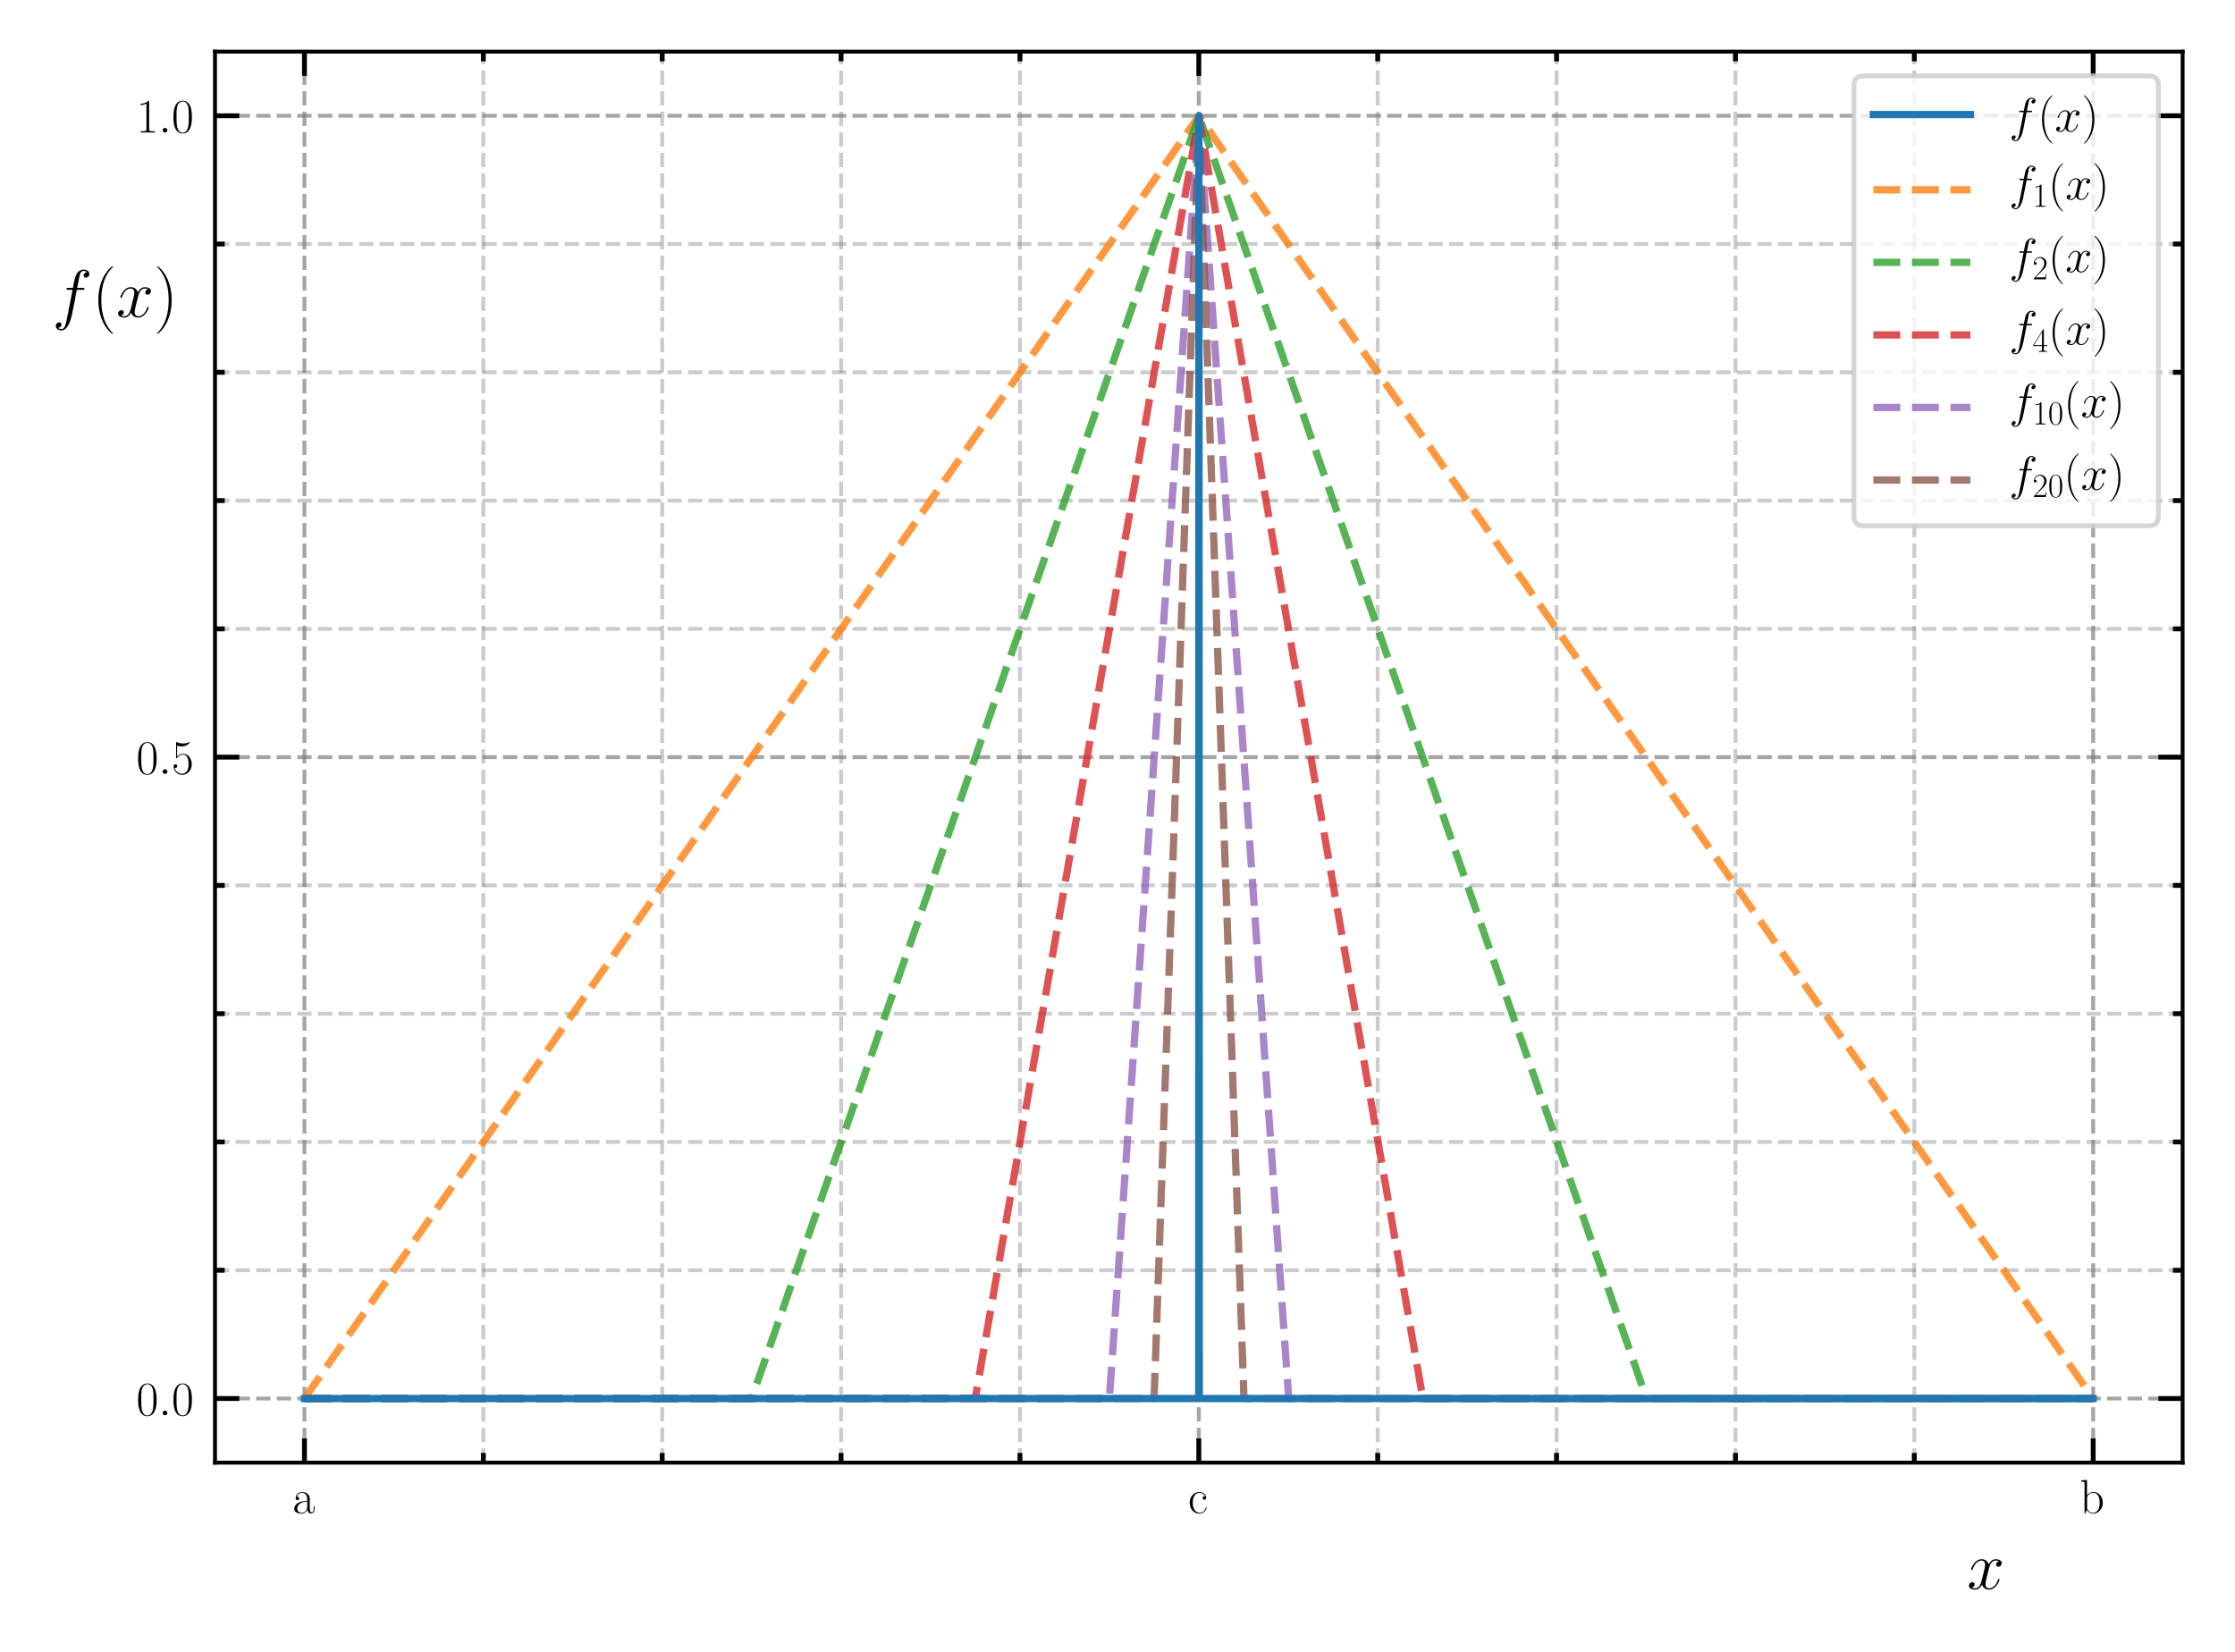 <?xml version="1.0" encoding="utf-8" standalone="no"?>
<!DOCTYPE svg PUBLIC "-//W3C//DTD SVG 1.1//EN"
  "http://www.w3.org/Graphics/SVG/1.1/DTD/svg11.dtd">
<!-- Created with matplotlib (https://matplotlib.org/) -->
<svg height="340.56pt" version="1.1" viewBox="0 0 460.8 340.56" width="460.8pt" xmlns="http://www.w3.org/2000/svg" xmlns:xlink="http://www.w3.org/1999/xlink">
 <defs>
  <style type="text/css">
*{stroke-linecap:butt;stroke-linejoin:round;}
  </style>
 </defs>
 <g id="figure_1">
  <g id="patch_1">
   <path d="M 0 340.56 
L 460.8 340.56 
L 460.8 0 
L 0 0 
z
" style="fill:#ffffff;"/>
  </g>
  <g id="axes_1">
   <g id="patch_2">
    <path d="M 44.332 301.583 
L 450 301.583 
L 450 10.643 
L 44.332 10.643 
z
" style="fill:#ffffff;"/>
   </g>
   <g id="matplotlib.axis_1">
    <g id="xtick_1">
     <g id="line2d_1">
      <path clip-path="url(#p1714646d56)" d="M 62.771 301.583 
L 62.771 10.643 
" style="fill:none;stroke:#808080;stroke-dasharray:2.96,1.28;stroke-dashoffset:0;stroke-opacity:0.7;stroke-width:0.8;"/>
     </g>
     <g id="line2d_2">
      <defs>
       <path d="M 0 0 
L 0 -5 
" id="m68500e0684" style="stroke:#000000;"/>
      </defs>
      <g>
       <use style="stroke:#000000;" x="62.771" xlink:href="#m68500e0684" y="301.583"/>
      </g>
     </g>
     <g id="line2d_3">
      <defs>
       <path d="M 0 0 
L 0 5 
" id="m201e38d4cf" style="stroke:#000000;"/>
      </defs>
      <g>
       <use style="stroke:#000000;" x="62.771" xlink:href="#m201e38d4cf" y="10.643"/>
      </g>
     </g>
     <g id="text_1">
      <!-- a -->
      <defs>
       <path d="M 36 25.875 
C 36 32 36 35.547 31.797 39.594 
C 28.094 42.984 23.797 44 20.406 44 
C 12.5 44 6.797 37.625 6.797 30.891 
C 6.797 27.188 9.797 27 10.406 27 
C 11.703 27 14 27.797 14 30.594 
C 14 33.094 12.094 34.188 10.406 34.188 
C 10 34.188 9.5 34.094 9.203 34 
C 11.297 40.531 16.703 42.391 20.203 42.391 
C 25.203 42.391 30.703 37.828 30.703 29.297 
L 30.703 25.5 
C 24.797 25.297 17.703 24.5 12.094 21.453 
C 5.797 17.922 4 12.844 4 9 
C 4 1.203 13 -1 18.297 -1 
C 23.797 -1 28.906 2.109 31.094 7.891 
C 31.297 3.422 34.094 -0.609 38.5 -0.609 
C 40.594 -0.609 45.906 0.797 45.906 8.797 
L 45.906 14.469 
L 44.094 14.469 
L 44.094 8.703 
C 44.094 2.516 41.406 1.703 40.094 1.703 
C 36 1.703 36 6.969 36 11.438 
z
M 30.703 13.859 
C 30.703 5.047 24.5 0.594 19 0.594 
C 14 0.594 10.094 4.344 10.094 9 
C 10.094 12.047 11.406 17.406 17.203 20.656 
C 22 23.391 27.5 23.797 30.703 24 
z
" id="CMR17-97"/>
      </defs>
      <g transform="translate(60.281 312.002)scale(0.1 -0.1)">
       <use transform="scale(0.996)" xlink:href="#CMR17-97"/>
      </g>
     </g>
    </g>
    <g id="xtick_2">
     <g id="line2d_4">
      <path clip-path="url(#p1714646d56)" d="M 247.166 301.583 
L 247.166 10.643 
" style="fill:none;stroke:#808080;stroke-dasharray:2.96,1.28;stroke-dashoffset:0;stroke-opacity:0.7;stroke-width:0.8;"/>
     </g>
     <g id="line2d_5">
      <g>
       <use style="stroke:#000000;" x="247.166" xlink:href="#m68500e0684" y="301.583"/>
      </g>
     </g>
     <g id="line2d_6">
      <g>
       <use style="stroke:#000000;" x="247.166" xlink:href="#m201e38d4cf" y="10.643"/>
      </g>
     </g>
     <g id="text_2">
      <!-- c -->
      <defs>
       <path d="M 34.906 35 
C 33 35 30.203 35 30.203 31.484 
C 30.203 28.688 32.5 27.891 33.797 27.891 
C 34.5 27.891 37.406 28.188 37.406 31.688 
C 37.406 38.688 30.594 44 22.906 44 
C 12.297 44 3.297 34.391 3.297 21.547 
C 3.297 8.141 12.703 -1 22.906 -1 
C 35.297 -1 38.406 10.562 38.406 11.672 
C 38.406 12.078 38.297 12.375 37.594 12.375 
C 36.906 12.375 36.797 12.281 36.406 10.969 
C 33.797 2.812 28.094 0.797 23.797 0.797 
C 17.406 0.797 9.703 6.734 9.703 21.641 
C 9.703 36.844 17.094 42.188 23 42.188 
C 26.906 42.188 32.703 40.344 34.906 35 
z
" id="CMR17-99"/>
      </defs>
      <g transform="translate(244.952 312.002)scale(0.1 -0.1)">
       <use transform="scale(0.996)" xlink:href="#CMR17-99"/>
      </g>
     </g>
    </g>
    <g id="xtick_3">
     <g id="line2d_7">
      <path clip-path="url(#p1714646d56)" d="M 431.561 301.583 
L 431.561 10.643 
" style="fill:none;stroke:#808080;stroke-dasharray:2.96,1.28;stroke-dashoffset:0;stroke-opacity:0.7;stroke-width:0.8;"/>
     </g>
     <g id="line2d_8">
      <g>
       <use style="stroke:#000000;" x="431.561" xlink:href="#m68500e0684" y="301.583"/>
      </g>
     </g>
     <g id="line2d_9">
      <g>
       <use style="stroke:#000000;" x="431.561" xlink:href="#m201e38d4cf" y="10.643"/>
      </g>
     </g>
     <g id="text_3">
      <!-- b -->
      <defs>
       <path d="M 15 69 
L 3.094 67.891 
L 3.094 65.297 
C 9 65.297 9.906 64.703 9.906 60.047 
L 9.906 -0.203 
L 11.703 -0.203 
L 14.594 6.953 
C 17.5 2.203 21.797 -1 27.594 -1 
C 37.594 -1 47.703 7.859 47.703 21.594 
C 47.703 34.516 38.703 44 28.594 44 
C 22.406 44 18 40.672 15 36.734 
z
M 15.203 31.594 
C 15.203 33.406 15.203 33.703 16.594 35.828 
C 20.5 41.891 26.094 42.391 28 42.391 
C 31 42.391 41.297 40.781 41.297 21.688 
C 41.297 1.703 29.5 0.594 27.094 0.594 
C 24 0.594 19.5 1.797 16.297 7.656 
C 15.203 9.578 15.203 9.781 15.203 11.594 
z
" id="CMR17-98"/>
      </defs>
      <g transform="translate(428.793 312.002)scale(0.1 -0.1)">
       <use transform="scale(0.996)" xlink:href="#CMR17-98"/>
      </g>
     </g>
    </g>
    <g id="xtick_4">
     <g id="line2d_10">
      <path clip-path="url(#p1714646d56)" d="M 99.65 301.583 
L 99.65 10.643 
" style="fill:none;stroke:#808080;stroke-dasharray:2.96,1.28;stroke-dashoffset:0;stroke-opacity:0.4;stroke-width:0.8;"/>
     </g>
     <g id="line2d_11">
      <defs>
       <path d="M 0 0 
L 0 -2 
" id="m79d4c641eb" style="stroke:#000000;"/>
      </defs>
      <g>
       <use style="stroke:#000000;" x="99.65" xlink:href="#m79d4c641eb" y="301.583"/>
      </g>
     </g>
     <g id="line2d_12">
      <defs>
       <path d="M 0 0 
L 0 2 
" id="m9b1fee3f03" style="stroke:#000000;"/>
      </defs>
      <g>
       <use style="stroke:#000000;" x="99.65" xlink:href="#m9b1fee3f03" y="10.643"/>
      </g>
     </g>
    </g>
    <g id="xtick_5">
     <g id="line2d_13">
      <path clip-path="url(#p1714646d56)" d="M 136.529 301.583 
L 136.529 10.643 
" style="fill:none;stroke:#808080;stroke-dasharray:2.96,1.28;stroke-dashoffset:0;stroke-opacity:0.4;stroke-width:0.8;"/>
     </g>
     <g id="line2d_14">
      <g>
       <use style="stroke:#000000;" x="136.529" xlink:href="#m79d4c641eb" y="301.583"/>
      </g>
     </g>
     <g id="line2d_15">
      <g>
       <use style="stroke:#000000;" x="136.529" xlink:href="#m9b1fee3f03" y="10.643"/>
      </g>
     </g>
    </g>
    <g id="xtick_6">
     <g id="line2d_16">
      <path clip-path="url(#p1714646d56)" d="M 173.408 301.583 
L 173.408 10.643 
" style="fill:none;stroke:#808080;stroke-dasharray:2.96,1.28;stroke-dashoffset:0;stroke-opacity:0.4;stroke-width:0.8;"/>
     </g>
     <g id="line2d_17">
      <g>
       <use style="stroke:#000000;" x="173.408" xlink:href="#m79d4c641eb" y="301.583"/>
      </g>
     </g>
     <g id="line2d_18">
      <g>
       <use style="stroke:#000000;" x="173.408" xlink:href="#m9b1fee3f03" y="10.643"/>
      </g>
     </g>
    </g>
    <g id="xtick_7">
     <g id="line2d_19">
      <path clip-path="url(#p1714646d56)" d="M 210.287 301.583 
L 210.287 10.643 
" style="fill:none;stroke:#808080;stroke-dasharray:2.96,1.28;stroke-dashoffset:0;stroke-opacity:0.4;stroke-width:0.8;"/>
     </g>
     <g id="line2d_20">
      <g>
       <use style="stroke:#000000;" x="210.287" xlink:href="#m79d4c641eb" y="301.583"/>
      </g>
     </g>
     <g id="line2d_21">
      <g>
       <use style="stroke:#000000;" x="210.287" xlink:href="#m9b1fee3f03" y="10.643"/>
      </g>
     </g>
    </g>
    <g id="xtick_8">
     <g id="line2d_22">
      <path clip-path="url(#p1714646d56)" d="M 284.045 301.583 
L 284.045 10.643 
" style="fill:none;stroke:#808080;stroke-dasharray:2.96,1.28;stroke-dashoffset:0;stroke-opacity:0.4;stroke-width:0.8;"/>
     </g>
     <g id="line2d_23">
      <g>
       <use style="stroke:#000000;" x="284.045" xlink:href="#m79d4c641eb" y="301.583"/>
      </g>
     </g>
     <g id="line2d_24">
      <g>
       <use style="stroke:#000000;" x="284.045" xlink:href="#m9b1fee3f03" y="10.643"/>
      </g>
     </g>
    </g>
    <g id="xtick_9">
     <g id="line2d_25">
      <path clip-path="url(#p1714646d56)" d="M 320.924 301.583 
L 320.924 10.643 
" style="fill:none;stroke:#808080;stroke-dasharray:2.96,1.28;stroke-dashoffset:0;stroke-opacity:0.4;stroke-width:0.8;"/>
     </g>
     <g id="line2d_26">
      <g>
       <use style="stroke:#000000;" x="320.924" xlink:href="#m79d4c641eb" y="301.583"/>
      </g>
     </g>
     <g id="line2d_27">
      <g>
       <use style="stroke:#000000;" x="320.924" xlink:href="#m9b1fee3f03" y="10.643"/>
      </g>
     </g>
    </g>
    <g id="xtick_10">
     <g id="line2d_28">
      <path clip-path="url(#p1714646d56)" d="M 357.803 301.583 
L 357.803 10.643 
" style="fill:none;stroke:#808080;stroke-dasharray:2.96,1.28;stroke-dashoffset:0;stroke-opacity:0.4;stroke-width:0.8;"/>
     </g>
     <g id="line2d_29">
      <g>
       <use style="stroke:#000000;" x="357.803" xlink:href="#m79d4c641eb" y="301.583"/>
      </g>
     </g>
     <g id="line2d_30">
      <g>
       <use style="stroke:#000000;" x="357.803" xlink:href="#m9b1fee3f03" y="10.643"/>
      </g>
     </g>
    </g>
    <g id="xtick_11">
     <g id="line2d_31">
      <path clip-path="url(#p1714646d56)" d="M 394.682 301.583 
L 394.682 10.643 
" style="fill:none;stroke:#808080;stroke-dasharray:2.96,1.28;stroke-dashoffset:0;stroke-opacity:0.4;stroke-width:0.8;"/>
     </g>
     <g id="line2d_32">
      <g>
       <use style="stroke:#000000;" x="394.682" xlink:href="#m79d4c641eb" y="301.583"/>
      </g>
     </g>
     <g id="line2d_33">
      <g>
       <use style="stroke:#000000;" x="394.682" xlink:href="#m9b1fee3f03" y="10.643"/>
      </g>
     </g>
    </g>
    <g id="text_4">
     <!-- $x$ -->
     <defs>
      <path d="M 47.406 41 
C 44.203 40.391 43 37.984 43 36.094 
C 43 33.688 44.906 32.891 46.297 32.891 
C 49.297 32.891 51.406 35.484 51.406 38.188 
C 51.406 42.094 46.594 44 42.406 44 
C 36.297 44 32.906 38.297 32 36.391 
C 29.703 43.594 23.5 44 21.703 44 
C 11.5 44 6.094 31.141 6.094 28.891 
C 6.094 28.484 6.5 27.969 7.203 27.969 
C 8 27.969 8.203 28.578 8.406 28.984 
C 11.797 40.188 18.5 41.984 21.406 41.984 
C 25.906 41.984 26.797 38.094 26.797 35.688 
C 26.797 33.484 26.203 31.141 25 26.219 
L 21.594 12.156 
C 20.094 6.094 17.203 1 11.906 1 
C 11.406 1 8.906 1 6.797 1.969 
C 10.406 2.594 11.203 5.594 11.203 6.797 
C 11.203 8.797 9.703 10 7.797 10 
C 5.406 10 2.797 7.891 2.797 4.688 
C 2.797 0.891 7.5 -1 11.797 -1 
C 16.594 -1 20 2.391 22.094 6.484 
C 23.703 1 28.703 -1 32.406 -1 
C 42.594 -1 48 11.734 48 14 
C 48 14.516 47.594 14.922 47 14.922 
C 46.094 14.922 46 14.406 45.703 13.594 
C 43 4.688 37.203 1 32.703 1 
C 29.203 1 27.297 3.188 27.297 7.297 
C 27.297 9.484 27.703 11.125 29.297 17.906 
L 32.797 31.859 
C 34.297 37.891 37.703 41.984 42.297 41.984 
C 42.5 41.984 45.297 41.984 47.406 41 
z
" id="CMMI12-120"/>
     </defs>
     <g transform="translate(405.553 327.625)scale(0.14 -0.14)">
      <use transform="scale(0.996)" xlink:href="#CMMI12-120"/>
     </g>
    </g>
   </g>
   <g id="matplotlib.axis_2">
    <g id="ytick_1">
     <g id="line2d_34">
      <path clip-path="url(#p1714646d56)" d="M 44.332 288.359 
L 450 288.359 
" style="fill:none;stroke:#808080;stroke-dasharray:2.96,1.28;stroke-dashoffset:0;stroke-opacity:0.7;stroke-width:0.8;"/>
     </g>
     <g id="line2d_35">
      <defs>
       <path d="M 0 0 
L 5 0 
" id="mf59a14beb7" style="stroke:#000000;"/>
      </defs>
      <g>
       <use style="stroke:#000000;" x="44.332" xlink:href="#mf59a14beb7" y="288.359"/>
      </g>
     </g>
     <g id="line2d_36">
      <defs>
       <path d="M 0 0 
L -5 0 
" id="mbb72b3f837" style="stroke:#000000;"/>
      </defs>
      <g>
       <use style="stroke:#000000;" x="450" xlink:href="#mbb72b3f837" y="288.359"/>
      </g>
     </g>
     <g id="text_5">
      <!-- $0.0$ -->
      <defs>
       <path d="M 42 31.844 
C 42 37.969 41.906 48.422 37.703 56.453 
C 34 63.484 28.094 66 22.906 66 
C 18.094 66 12 63.781 8.203 56.562 
C 4.203 49.016 3.797 39.672 3.797 31.844 
C 3.797 26.109 3.906 17.375 7 9.734 
C 11.297 -0.609 19 -2 22.906 -2 
C 27.5 -2 34.5 -0.109 38.594 9.438 
C 41.594 16.375 42 24.5 42 31.844 
z
M 22.906 -0.406 
C 16.5 -0.406 12.703 5.125 11.297 12.75 
C 10.203 18.688 10.203 27.328 10.203 32.953 
C 10.203 40.688 10.203 47.109 11.5 53.234 
C 13.406 61.781 19 64.391 22.906 64.391 
C 27 64.391 32.297 61.672 34.203 53.438 
C 35.5 47.719 35.594 40.984 35.594 32.953 
C 35.594 26.422 35.594 18.375 34.406 12.453 
C 32.297 1.5 26.406 -0.406 22.906 -0.406 
z
" id="CMR17-48"/>
       <path d="M 18.406 4.797 
C 18.406 7.688 16 9.688 13.594 9.688 
C 10.703 9.688 8.703 7.297 8.703 4.891 
C 8.703 2 11.094 0 13.5 0 
C 16.406 0 18.406 2.391 18.406 4.797 
z
" id="CMMI12-58"/>
      </defs>
      <g transform="translate(28.102 291.818)scale(0.1 -0.1)">
       <use transform="scale(0.996)" xlink:href="#CMR17-48"/>
       <use transform="translate(45.69 0)scale(0.996)" xlink:href="#CMMI12-58"/>
       <use transform="translate(72.788 0)scale(0.996)" xlink:href="#CMR17-48"/>
      </g>
     </g>
    </g>
    <g id="ytick_2">
     <g id="line2d_37">
      <path clip-path="url(#p1714646d56)" d="M 44.332 156.113 
L 450 156.113 
" style="fill:none;stroke:#808080;stroke-dasharray:2.96,1.28;stroke-dashoffset:0;stroke-opacity:0.7;stroke-width:0.8;"/>
     </g>
     <g id="line2d_38">
      <g>
       <use style="stroke:#000000;" x="44.332" xlink:href="#mf59a14beb7" y="156.113"/>
      </g>
     </g>
     <g id="line2d_39">
      <g>
       <use style="stroke:#000000;" x="450" xlink:href="#mbb72b3f837" y="156.113"/>
      </g>
     </g>
     <g id="text_6">
      <!-- $0.5$ -->
      <defs>
       <path d="M 11.406 58.594 
C 12.406 58.188 16.5 56.891 20.703 56.891 
C 30 56.891 35.094 61.891 38 64.688 
C 38 65.484 38 66 37.406 66 
C 37.297 66 37.094 66 36.297 65.594 
C 32.797 64.094 28.703 63 23.703 63 
C 20.703 63 16.203 63.359 11.297 65.484 
C 10.203 66 10 66 9.906 66 
C 9.406 66 9.297 65.891 9.297 63.906 
L 9.297 34.859 
C 9.297 33.016 9.297 32.5 10.297 32.5 
C 10.797 32.5 11 32.703 11.5 33.422 
C 14.703 38.047 19.094 40 24.094 40 
C 27.594 40 35.094 37.734 35.094 20.203 
C 35.094 16.984 35.094 11.188 32.094 6.594 
C 29.594 2.484 25.703 0.391 21.406 0.391 
C 14.797 0.391 8.094 4.984 6.297 12.688 
C 6.703 12.594 7.5 12.391 7.906 12.391 
C 9.203 12.391 11.703 13.094 11.703 16.188 
C 11.703 18.891 9.797 20 7.906 20 
C 5.594 20 4.094 18.594 4.094 15.797 
C 4.094 7.094 11 -2 21.594 -2 
C 31.906 -2 41.703 6.891 41.703 19.797 
C 41.703 32.094 33.906 41.594 24.203 41.594 
C 19.094 41.594 14.797 39.688 11.406 36 
z
" id="CMR17-53"/>
      </defs>
      <g transform="translate(28.102 159.572)scale(0.1 -0.1)">
       <use transform="scale(0.996)" xlink:href="#CMR17-48"/>
       <use transform="translate(45.69 0)scale(0.996)" xlink:href="#CMMI12-58"/>
       <use transform="translate(72.788 0)scale(0.996)" xlink:href="#CMR17-53"/>
      </g>
     </g>
    </g>
    <g id="ytick_3">
     <g id="line2d_40">
      <path clip-path="url(#p1714646d56)" d="M 44.332 23.867 
L 450 23.867 
" style="fill:none;stroke:#808080;stroke-dasharray:2.96,1.28;stroke-dashoffset:0;stroke-opacity:0.7;stroke-width:0.8;"/>
     </g>
     <g id="line2d_41">
      <g>
       <use style="stroke:#000000;" x="44.332" xlink:href="#mf59a14beb7" y="23.867"/>
      </g>
     </g>
     <g id="line2d_42">
      <g>
       <use style="stroke:#000000;" x="450" xlink:href="#mbb72b3f837" y="23.867"/>
      </g>
     </g>
     <g id="text_7">
      <!-- $1.0$ -->
      <defs>
       <path d="M 26.594 63.797 
C 26.594 65.891 26.5 66 25.094 66 
C 21.203 61.359 15.297 59.891 9.703 59.688 
C 9.406 59.688 8.906 59.688 8.797 59.5 
C 8.703 59.297 8.703 59.094 8.703 57 
C 11.797 57 17 57.594 21 59.984 
L 21 7.297 
C 21 3.797 20.797 2.594 12.203 2.594 
L 9.203 2.594 
L 9.203 0 
C 14 0.094 19 0.188 23.797 0.188 
C 28.594 0.188 33.594 0.094 38.406 0 
L 38.406 2.594 
L 35.406 2.594 
C 26.797 2.594 26.594 3.688 26.594 7.297 
z
" id="CMR17-49"/>
      </defs>
      <g transform="translate(28.102 27.326)scale(0.1 -0.1)">
       <use transform="scale(0.996)" xlink:href="#CMR17-49"/>
       <use transform="translate(45.69 0)scale(0.996)" xlink:href="#CMMI12-58"/>
       <use transform="translate(72.788 0)scale(0.996)" xlink:href="#CMR17-48"/>
      </g>
     </g>
    </g>
    <g id="ytick_4">
     <g id="line2d_43">
      <path clip-path="url(#p1714646d56)" d="M 44.332 261.91 
L 450 261.91 
" style="fill:none;stroke:#808080;stroke-dasharray:2.96,1.28;stroke-dashoffset:0;stroke-opacity:0.4;stroke-width:0.8;"/>
     </g>
     <g id="line2d_44">
      <defs>
       <path d="M 0 0 
L 2 0 
" id="m1f249ab762" style="stroke:#000000;"/>
      </defs>
      <g>
       <use style="stroke:#000000;" x="44.332" xlink:href="#m1f249ab762" y="261.91"/>
      </g>
     </g>
     <g id="line2d_45">
      <defs>
       <path d="M 0 0 
L -2 0 
" id="m7137750651" style="stroke:#000000;"/>
      </defs>
      <g>
       <use style="stroke:#000000;" x="450" xlink:href="#m7137750651" y="261.91"/>
      </g>
     </g>
    </g>
    <g id="ytick_5">
     <g id="line2d_46">
      <path clip-path="url(#p1714646d56)" d="M 44.332 235.46 
L 450 235.46 
" style="fill:none;stroke:#808080;stroke-dasharray:2.96,1.28;stroke-dashoffset:0;stroke-opacity:0.4;stroke-width:0.8;"/>
     </g>
     <g id="line2d_47">
      <g>
       <use style="stroke:#000000;" x="44.332" xlink:href="#m1f249ab762" y="235.46"/>
      </g>
     </g>
     <g id="line2d_48">
      <g>
       <use style="stroke:#000000;" x="450" xlink:href="#m7137750651" y="235.46"/>
      </g>
     </g>
    </g>
    <g id="ytick_6">
     <g id="line2d_49">
      <path clip-path="url(#p1714646d56)" d="M 44.332 209.011 
L 450 209.011 
" style="fill:none;stroke:#808080;stroke-dasharray:2.96,1.28;stroke-dashoffset:0;stroke-opacity:0.4;stroke-width:0.8;"/>
     </g>
     <g id="line2d_50">
      <g>
       <use style="stroke:#000000;" x="44.332" xlink:href="#m1f249ab762" y="209.011"/>
      </g>
     </g>
     <g id="line2d_51">
      <g>
       <use style="stroke:#000000;" x="450" xlink:href="#m7137750651" y="209.011"/>
      </g>
     </g>
    </g>
    <g id="ytick_7">
     <g id="line2d_52">
      <path clip-path="url(#p1714646d56)" d="M 44.332 182.562 
L 450 182.562 
" style="fill:none;stroke:#808080;stroke-dasharray:2.96,1.28;stroke-dashoffset:0;stroke-opacity:0.4;stroke-width:0.8;"/>
     </g>
     <g id="line2d_53">
      <g>
       <use style="stroke:#000000;" x="44.332" xlink:href="#m1f249ab762" y="182.562"/>
      </g>
     </g>
     <g id="line2d_54">
      <g>
       <use style="stroke:#000000;" x="450" xlink:href="#m7137750651" y="182.562"/>
      </g>
     </g>
    </g>
    <g id="ytick_8">
     <g id="line2d_55">
      <path clip-path="url(#p1714646d56)" d="M 44.332 129.664 
L 450 129.664 
" style="fill:none;stroke:#808080;stroke-dasharray:2.96,1.28;stroke-dashoffset:0;stroke-opacity:0.4;stroke-width:0.8;"/>
     </g>
     <g id="line2d_56">
      <g>
       <use style="stroke:#000000;" x="44.332" xlink:href="#m1f249ab762" y="129.664"/>
      </g>
     </g>
     <g id="line2d_57">
      <g>
       <use style="stroke:#000000;" x="450" xlink:href="#m7137750651" y="129.664"/>
      </g>
     </g>
    </g>
    <g id="ytick_9">
     <g id="line2d_58">
      <path clip-path="url(#p1714646d56)" d="M 44.332 103.215 
L 450 103.215 
" style="fill:none;stroke:#808080;stroke-dasharray:2.96,1.28;stroke-dashoffset:0;stroke-opacity:0.4;stroke-width:0.8;"/>
     </g>
     <g id="line2d_59">
      <g>
       <use style="stroke:#000000;" x="44.332" xlink:href="#m1f249ab762" y="103.215"/>
      </g>
     </g>
     <g id="line2d_60">
      <g>
       <use style="stroke:#000000;" x="450" xlink:href="#m7137750651" y="103.215"/>
      </g>
     </g>
    </g>
    <g id="ytick_10">
     <g id="line2d_61">
      <path clip-path="url(#p1714646d56)" d="M 44.332 76.765 
L 450 76.765 
" style="fill:none;stroke:#808080;stroke-dasharray:2.96,1.28;stroke-dashoffset:0;stroke-opacity:0.4;stroke-width:0.8;"/>
     </g>
     <g id="line2d_62">
      <g>
       <use style="stroke:#000000;" x="44.332" xlink:href="#m1f249ab762" y="76.765"/>
      </g>
     </g>
     <g id="line2d_63">
      <g>
       <use style="stroke:#000000;" x="450" xlink:href="#m7137750651" y="76.765"/>
      </g>
     </g>
    </g>
    <g id="ytick_11">
     <g id="line2d_64">
      <path clip-path="url(#p1714646d56)" d="M 44.332 50.316 
L 450 50.316 
" style="fill:none;stroke:#808080;stroke-dasharray:2.96,1.28;stroke-dashoffset:0;stroke-opacity:0.4;stroke-width:0.8;"/>
     </g>
     <g id="line2d_65">
      <g>
       <use style="stroke:#000000;" x="44.332" xlink:href="#m1f249ab762" y="50.316"/>
      </g>
     </g>
     <g id="line2d_66">
      <g>
       <use style="stroke:#000000;" x="450" xlink:href="#m7137750651" y="50.316"/>
      </g>
     </g>
    </g>
    <g id="text_8">
     <!-- $f(x)$ -->
     <defs>
      <path d="M 44.594 40.094 
C 46.594 40.094 47.406 40.094 47.406 41.984 
C 47.406 43 46.594 43 44.797 43 
L 36.703 43 
C 38.594 53.094 40 60.094 40.797 63.297 
C 41.406 65.688 43.5 67.984 46.094 67.984 
C 48.203 67.984 50.297 67.094 51.297 66.188 
C 47.406 65.797 46.203 62.891 46.203 61.188 
C 46.203 59.188 47.703 58 49.594 58 
C 51.594 58 54.594 59.688 54.594 63.5 
C 54.594 67.688 50.406 70 46 70 
C 41.703 70 37.5 66.797 35.5 62.891 
C 33.703 59.391 32.703 55.828 30.406 43 
L 23.703 43 
C 21.797 43 20.797 43 20.797 41.188 
C 20.797 40.094 21.406 40.094 23.406 40.094 
L 29.797 40.094 
C 28 30.891 23.906 8.516 21.594 -2.062 
C 19.906 -10.703 18.406 -18 13.406 -18 
C 13.094 -18 10.203 -18 8.406 -16.109 
C 13.5 -15.703 13.5 -11.312 13.5 -11.203 
C 13.5 -9.203 12 -8 10.094 -8 
C 8.094 -8 5.094 -9.703 5.094 -13.516 
C 5.094 -17.812 9.5 -20 13.406 -20 
C 23.594 -20 27.797 -1.766 28.906 3.172 
C 30.703 10.797 35.594 37.125 36.094 40.094 
z
" id="CMMI12-102"/>
      <path d="M 30.594 -24.406 
C 30.594 -24.312 30.594 -24.109 30.297 -23.812 
C 25.703 -19.109 13.406 -6.297 13.406 24.938 
C 13.406 56.172 25.5 68.875 30.406 73.891 
C 30.406 73.984 30.594 74.188 30.594 74.484 
C 30.594 74.797 30.297 75 29.906 75 
C 28.797 75 20.297 67.578 15.406 56.562 
C 10.406 45.453 9 34.656 9 25.047 
C 9 17.828 9.703 5.625 15.703 -7.297 
C 20.5 -17.703 28.703 -25 29.906 -25 
C 30.406 -25 30.594 -24.812 30.594 -24.406 
z
" id="CMR17-40"/>
      <path d="M 26.297 24.938 
C 26.297 32.141 25.594 44.359 19.594 57.266 
C 14.797 67.688 6.594 75 5.406 75 
C 5.094 75 4.703 74.891 4.703 74.391 
C 4.703 74.188 4.797 74.094 4.906 73.891 
C 9.703 68.875 21.906 56.172 21.906 25.047 
C 21.906 -6.188 9.797 -18.906 4.906 -23.906 
C 4.797 -24.109 4.703 -24.203 4.703 -24.406 
C 4.703 -24.906 5.094 -25 5.406 -25 
C 6.5 -25 15 -17.609 19.906 -6.594 
C 24.906 4.516 26.297 15.328 26.297 24.938 
z
" id="CMR17-41"/>
     </defs>
     <g transform="translate(10.8 65.344)scale(0.14 -0.14)">
      <use transform="scale(0.996)" xlink:href="#CMMI12-102"/>
      <use transform="translate(58.72 0)scale(0.996)" xlink:href="#CMR17-40"/>
      <use transform="translate(94.001 0)scale(0.996)" xlink:href="#CMMI12-120"/>
      <use transform="translate(149.435 0)scale(0.996)" xlink:href="#CMR17-41"/>
     </g>
    </g>
   </g>
   <g id="line2d_67">
    <path clip-path="url(#p1714646d56)" d="M 62.771 288.359 
L 247.184 23.894 
L 247.221 23.946 
L 431.561 288.359 
L 431.561 288.359 
" style="fill:none;stroke:#ff7f0e;stroke-dasharray:5.55,2.4;stroke-dashoffset:0;stroke-opacity:0.8;stroke-width:1.5;"/>
   </g>
   <g id="line2d_68">
    <path clip-path="url(#p1714646d56)" d="M 62.771 288.359 
L 154.978 288.332 
L 247.184 23.92 
L 247.221 24.026 
L 339.465 288.359 
L 431.561 288.359 
L 431.561 288.359 
" style="fill:none;stroke:#2ca02c;stroke-dasharray:5.55,2.4;stroke-dashoffset:0;stroke-opacity:0.8;stroke-width:1.5;"/>
   </g>
   <g id="line2d_69">
    <path clip-path="url(#p1714646d56)" d="M 62.771 288.359 
L 201.081 288.279 
L 247.184 23.973 
L 247.221 24.185 
L 293.361 288.359 
L 431.561 288.359 
L 431.561 288.359 
" style="fill:none;stroke:#d62728;stroke-dasharray:5.55,2.4;stroke-dashoffset:0;stroke-opacity:0.8;stroke-width:1.5;"/>
   </g>
   <g id="line2d_70">
    <path clip-path="url(#p1714646d56)" d="M 62.771 288.359 
L 228.706 288.359 
L 228.817 287.063 
L 247.184 24.132 
L 247.221 24.661 
L 265.699 288.359 
L 431.561 288.359 
L 431.561 288.359 
" style="fill:none;stroke:#9467bd;stroke-dasharray:5.55,2.4;stroke-dashoffset:0;stroke-opacity:0.8;stroke-width:1.5;"/>
   </g>
   <g id="line2d_71">
    <path clip-path="url(#p1714646d56)" d="M 62.771 288.359 
L 237.927 288.359 
L 238.038 285.74 
L 247.184 24.396 
L 247.221 25.454 
L 256.479 288.359 
L 431.561 288.359 
L 431.561 288.359 
" style="fill:none;stroke:#8c564b;stroke-dasharray:5.55,2.4;stroke-dashoffset:0;stroke-opacity:0.8;stroke-width:1.5;"/>
   </g>
   <g id="patch_3">
    <path d="M 44.332 301.583 
L 44.332 10.643 
" style="fill:none;stroke:#000000;stroke-linecap:square;stroke-linejoin:miter;stroke-width:0.8;"/>
   </g>
   <g id="patch_4">
    <path d="M 450 301.583 
L 450 10.643 
" style="fill:none;stroke:#000000;stroke-linecap:square;stroke-linejoin:miter;stroke-width:0.8;"/>
   </g>
   <g id="patch_5">
    <path d="M 44.332 301.583 
L 450 301.583 
" style="fill:none;stroke:#000000;stroke-linecap:square;stroke-linejoin:miter;stroke-width:0.8;"/>
   </g>
   <g id="patch_6">
    <path d="M 44.332 10.643 
L 450 10.643 
" style="fill:none;stroke:#000000;stroke-linecap:square;stroke-linejoin:miter;stroke-width:0.8;"/>
   </g>
   <g id="legend_1">
    <g id="patch_7">
     <path d="M 384.239 108.418 
L 443 108.418 
Q 445 108.418 445 106.418 
L 445 17.642 
Q 445 15.643 443 15.643 
L 384.239 15.643 
Q 382.239 15.643 382.239 17.642 
L 382.239 106.418 
Q 382.239 108.418 384.239 108.418 
z
" style="fill:#ffffff;opacity:0.8;stroke:#cccccc;stroke-linejoin:miter;"/>
    </g>
    <g id="line2d_72">
     <path d="M 386.239 23.614 
L 406.239 23.614 
" style="fill:none;stroke:#1f77b4;stroke-linecap:square;stroke-width:1.5;"/>
    </g>
    <g id="line2d_73"/>
    <g id="text_9">
     <!-- $f(x)$ -->
     <g transform="translate(414.239 27.114)scale(0.1 -0.1)">
      <use transform="scale(0.996)" xlink:href="#CMMI12-102"/>
      <use transform="translate(58.72 0)scale(0.996)" xlink:href="#CMR17-40"/>
      <use transform="translate(94.001 0)scale(0.996)" xlink:href="#CMMI12-120"/>
      <use transform="translate(149.435 0)scale(0.996)" xlink:href="#CMR17-41"/>
     </g>
    </g>
    <g id="line2d_74">
     <path d="M 386.239 39.131 
L 406.239 39.131 
" style="fill:none;stroke:#ff7f0e;stroke-dasharray:5.55,2.4;stroke-dashoffset:0;stroke-opacity:0.8;stroke-width:1.5;"/>
    </g>
    <g id="line2d_75"/>
    <g id="text_10">
     <!-- $f_1 (x)$ -->
     <g transform="translate(414.239 42.631)scale(0.1 -0.1)">
      <use transform="translate(0 14.944)scale(0.996)" xlink:href="#CMMI12-102"/>
      <use transform="translate(48.083 0)scale(0.697)" xlink:href="#CMR17-49"/>
      <use transform="translate(80.565 14.944)scale(0.996)" xlink:href="#CMR17-40"/>
      <use transform="translate(115.845 14.944)scale(0.996)" xlink:href="#CMMI12-120"/>
      <use transform="translate(171.279 14.944)scale(0.996)" xlink:href="#CMR17-41"/>
     </g>
    </g>
    <g id="line2d_76">
     <path d="M 386.239 54.093 
L 406.239 54.093 
" style="fill:none;stroke:#2ca02c;stroke-dasharray:5.55,2.4;stroke-dashoffset:0;stroke-opacity:0.8;stroke-width:1.5;"/>
    </g>
    <g id="line2d_77"/>
    <g id="text_11">
     <!-- $f_{2}(x)$ -->
     <defs>
      <path d="M 41.703 15.469 
L 39.906 15.469 
C 38.906 8.391 38.094 7.188 37.703 6.594 
C 37.203 5.797 30 5.797 28.594 5.797 
L 9.406 5.797 
C 13 9.688 20 16.766 28.5 24.938 
C 34.594 30.719 41.703 37.5 41.703 47.391 
C 41.703 59.188 32.297 66 21.797 66 
C 10.797 66 4.094 56.297 4.094 47.297 
C 4.094 43.391 7 42.891 8.203 42.891 
C 9.203 42.891 12.203 43.484 12.203 46.984 
C 12.203 50.094 9.594 51 8.203 51 
C 7.594 51 7 50.891 6.594 50.688 
C 8.5 59.188 14.297 63.391 20.406 63.391 
C 29.094 63.391 34.797 56.5 34.797 47.391 
C 34.797 38.703 29.703 31.219 24 24.734 
L 4.094 2.297 
L 4.094 0 
L 39.297 0 
z
" id="CMR17-50"/>
     </defs>
     <g transform="translate(414.239 57.593)scale(0.1 -0.1)">
      <use transform="translate(0 14.944)scale(0.996)" xlink:href="#CMMI12-102"/>
      <use transform="translate(48.083 0)scale(0.697)" xlink:href="#CMR17-50"/>
      <use transform="translate(80.565 14.944)scale(0.996)" xlink:href="#CMR17-40"/>
      <use transform="translate(115.845 14.944)scale(0.996)" xlink:href="#CMMI12-120"/>
      <use transform="translate(171.279 14.944)scale(0.996)" xlink:href="#CMR17-41"/>
     </g>
    </g>
    <g id="line2d_78">
     <path d="M 386.239 69.056 
L 406.239 69.056 
" style="fill:none;stroke:#d62728;stroke-dasharray:5.55,2.4;stroke-dashoffset:0;stroke-opacity:0.8;stroke-width:1.5;"/>
    </g>
    <g id="line2d_79"/>
    <g id="text_12">
     <!-- $f_{4}(x)$ -->
     <defs>
      <path d="M 33.594 64.797 
C 33.594 66.891 33.5 67 31.703 67 
L 2 19.594 
L 2 17 
L 27.797 17 
L 27.797 7.188 
C 27.797 3.594 27.594 2.594 20.594 2.594 
L 18.703 2.594 
L 18.703 0 
C 21.906 0.188 27.297 0.188 30.703 0.188 
C 34.094 0.188 39.5 0.188 42.703 0 
L 42.703 2.594 
L 40.797 2.594 
C 33.797 2.594 33.594 3.594 33.594 7.188 
L 33.594 17 
L 43.797 17 
L 43.797 19.594 
L 33.594 19.594 
z
M 28.094 58.172 
L 28.094 19.594 
L 4 19.594 
z
" id="CMR17-52"/>
     </defs>
     <g transform="translate(414.239 72.556)scale(0.1 -0.1)">
      <use transform="translate(0 14.944)scale(0.996)" xlink:href="#CMMI12-102"/>
      <use transform="translate(48.083 0)scale(0.697)" xlink:href="#CMR17-52"/>
      <use transform="translate(80.565 14.944)scale(0.996)" xlink:href="#CMR17-40"/>
      <use transform="translate(115.845 14.944)scale(0.996)" xlink:href="#CMMI12-120"/>
      <use transform="translate(171.279 14.944)scale(0.996)" xlink:href="#CMR17-41"/>
     </g>
    </g>
    <g id="line2d_80">
     <path d="M 386.239 84.019 
L 406.239 84.019 
" style="fill:none;stroke:#9467bd;stroke-dasharray:5.55,2.4;stroke-dashoffset:0;stroke-opacity:0.8;stroke-width:1.5;"/>
    </g>
    <g id="line2d_81"/>
    <g id="text_13">
     <!-- $f_{10}(x)$ -->
     <g transform="translate(414.239 87.519)scale(0.1 -0.1)">
      <use transform="translate(0 14.944)scale(0.996)" xlink:href="#CMMI12-102"/>
      <use transform="translate(48.083 0)scale(0.697)" xlink:href="#CMR17-49"/>
      <use transform="translate(80.066 0)scale(0.697)" xlink:href="#CMR17-48"/>
      <use transform="translate(112.548 14.944)scale(0.996)" xlink:href="#CMR17-40"/>
      <use transform="translate(147.829 14.944)scale(0.996)" xlink:href="#CMMI12-120"/>
      <use transform="translate(203.263 14.944)scale(0.996)" xlink:href="#CMR17-41"/>
     </g>
    </g>
    <g id="line2d_82">
     <path d="M 386.239 98.981 
L 406.239 98.981 
" style="fill:none;stroke:#8c564b;stroke-dasharray:5.55,2.4;stroke-dashoffset:0;stroke-opacity:0.8;stroke-width:1.5;"/>
    </g>
    <g id="line2d_83"/>
    <g id="text_14">
     <!-- $f_{20}(x)$ -->
     <g transform="translate(414.239 102.481)scale(0.1 -0.1)">
      <use transform="translate(0 14.944)scale(0.996)" xlink:href="#CMMI12-102"/>
      <use transform="translate(48.083 0)scale(0.697)" xlink:href="#CMR17-50"/>
      <use transform="translate(80.066 0)scale(0.697)" xlink:href="#CMR17-48"/>
      <use transform="translate(112.548 14.944)scale(0.996)" xlink:href="#CMR17-40"/>
      <use transform="translate(147.829 14.944)scale(0.996)" xlink:href="#CMMI12-120"/>
      <use transform="translate(203.263 14.944)scale(0.996)" xlink:href="#CMR17-41"/>
     </g>
    </g>
   </g>
   <g id="line2d_84">
    <path clip-path="url(#p1714646d56)" d="M 62.771 288.359 
L 247.148 288.359 
L 247.184 23.867 
L 247.258 288.359 
L 431.561 288.359 
L 431.561 288.359 
" style="fill:none;stroke:#1f77b4;stroke-linecap:square;stroke-width:1.5;"/>
   </g>
  </g>
 </g>
 <defs>
  <clipPath id="p1714646d56">
   <rect height="290.941" width="405.668" x="44.332" y="10.643"/>
  </clipPath>
 </defs>
</svg>

